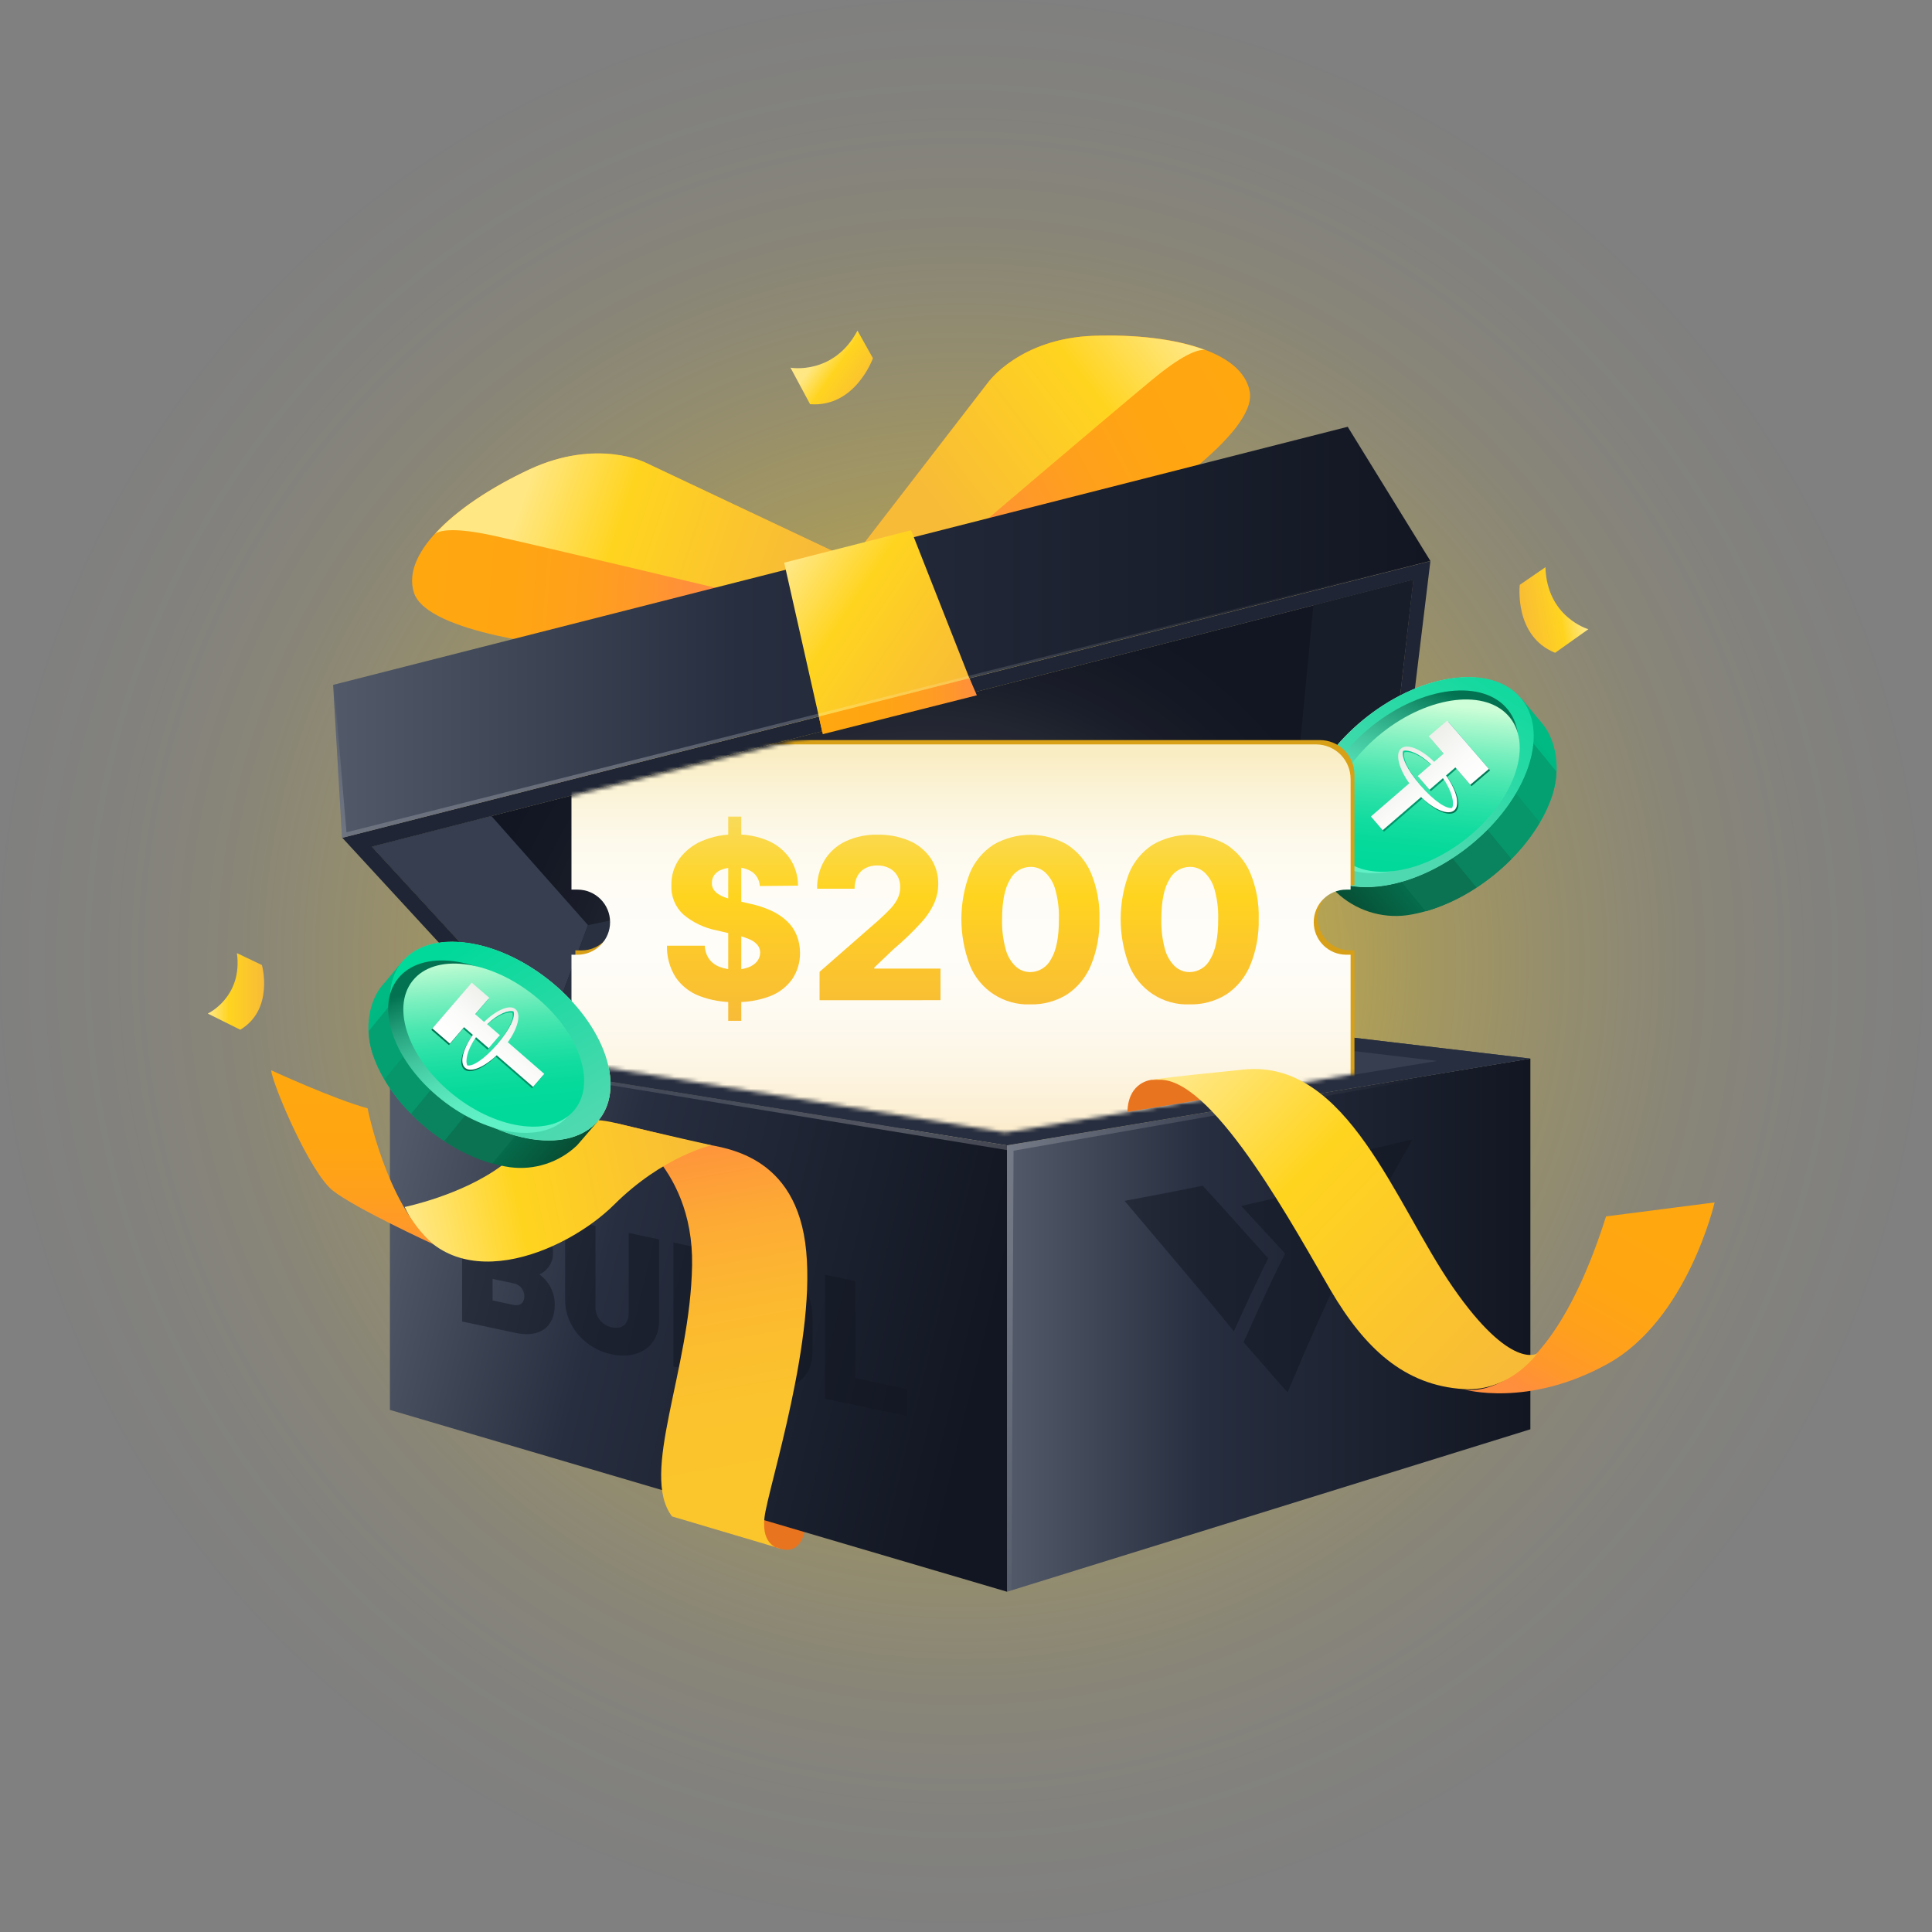 <svg width="480" height="480" viewBox="0 0 480 480" fill="none" xmlns="http://www.w3.org/2000/svg">
<rect x="0" y="0" width="480" height="480" fill="#808080" stroke="none"/>
<g clip-path="url(#clip0_11117_8952)">
<path d="M238.807 478.806C371.355 478.806 478.807 371.354 478.807 238.806C478.807 106.258 371.355 -1.194 238.807 -1.194C106.258 -1.194 -1.193 106.258 -1.193 238.806C-1.193 371.354 106.258 478.806 238.807 478.806Z" fill="url(#paint0_radial_11117_8952)"/>
<path d="M58.869 236.805L65.072 239.762C65.072 239.762 68.173 250.755 59.693 255.832L51.619 251.815C51.619 251.815 60.322 247.784 58.869 236.805Z" fill="url(#paint1_linear_11117_8952)"/>
<path d="M383.958 140.922L377.585 145.293C377.585 145.293 376.067 158.039 386.365 162.187L394.623 156.324C394.623 156.324 384.324 153.367 383.958 140.922Z" fill="url(#paint2_linear_11117_8952)"/>
<path d="M92.397 210.345L351.125 144.023L343.182 213.446L135.777 257.468L92.397 210.345Z" fill="#121622"/>
<path opacity="0.5" d="M229.766 372.378C293.677 372.378 345.488 320.568 345.488 256.656C345.488 192.745 293.677 140.935 229.766 140.935C165.854 140.935 114.044 192.745 114.044 256.656C114.044 320.568 165.854 372.378 229.766 372.378Z" fill="url(#paint3_radial_11117_8952)"/>
<path d="M85.044 208.145L134.366 261.694L345.945 217.096L355.38 139.403L85.044 208.145ZM343.249 213.445L135.779 257.468L92.398 210.357L351.127 144.036L343.249 213.445Z" fill="#1F2534"/>
<path d="M135.777 257.467L146.089 229.842L122.089 202.741L92.397 210.344L135.777 257.467Z" fill="#373E4F"/>
<path d="M146.09 229.844L322.231 193.124L343.183 213.446L135.778 257.469L146.09 229.844Z" fill="#293040"/>
<path d="M322.231 193.123L326.314 150.383L351.126 144.023L343.183 213.446L322.231 193.123Z" fill="#181D2A"/>
<path d="M199.836 380.675C199.836 380.675 198.933 386.289 193.869 384.785C191.275 384.134 188.837 382.973 186.697 381.369L188.006 375.572L199.849 379.288L199.836 380.675Z" fill="#E8741F"/>
<path d="M380.218 263.003L250.193 284.556V395.462L380.218 355.104V263.003Z" fill="url(#paint4_linear_11117_8952)"/>
<path d="M96.875 259.875L250.194 284.556V395.462L96.875 350.288V259.875Z" fill="url(#paint5_linear_11117_8952)"/>
<path d="M380.219 263.003L224.466 244.617L96.875 259.876L250.194 284.556L380.219 263.003Z" fill="#373E4F"/>
<path d="M224.466 244.617V280.5L96.875 259.876L224.466 244.617Z" fill="#181D2A"/>
<path d="M224.462 247.889L357.078 263.592L250.189 281.219L120.269 260.281L224.462 247.823M224.462 244.552L96.818 259.876L250.15 284.543L380.162 263.003L224.462 244.578V244.552Z" fill="#272E3F"/>
<path opacity="0.25" d="M96.875 259.875L250.194 284.556L380.219 263.003V263.408L251.816 285.89L251.306 395.122L250.194 395.462V285.733L96.875 260.647V259.875Z" fill="url(#paint6_radial_11117_8952)"/>
<path d="M213.039 82.138L216.874 88.995C216.874 88.995 212.529 101.283 201.262 100.419L196.394 91.35C196.394 91.35 207.098 93.3 213.039 82.138Z" fill="url(#paint7_linear_11117_8952)"/>
<path d="M214.269 135.517L245.558 94.949C245.558 94.949 253.344 84.075 271.73 83.42C290.117 82.766 308.712 86.836 310.505 97.383C312.298 107.931 282.919 126.422 282.919 126.422L214.308 139.076L214.269 135.517Z" fill="url(#paint8_linear_11117_8952)"/>
<path d="M271.693 83.434C253.372 84.088 245.521 94.963 245.521 94.963L214.231 135.53V137.702L238.742 134.575C238.742 134.575 275.475 103.246 286.572 94.086C294.804 87.307 298.193 86.771 299.397 86.967C292.016 84.153 281.796 83.08 271.693 83.434Z" fill="url(#paint9_linear_11117_8952)"/>
<path d="M207.584 137.27L160.474 115.023C160.474 115.023 148.408 108.781 131.501 116.659C114.593 124.537 99.57 136.838 102.829 147.215C106.087 157.593 141.316 160.734 141.316 160.734L209.299 140.502L207.584 137.27Z" fill="url(#paint10_linear_11117_8952)"/>
<path d="M131.525 116.619C148.433 108.767 160.498 114.983 160.498 114.983L207.609 137.23L208.617 139.193L184.944 147.738C184.944 147.738 137.27 136.353 122.993 133.173C112.406 130.818 109.096 131.865 108.088 132.637C113.453 126.67 122.195 120.977 131.525 116.619Z" fill="url(#paint11_linear_11117_8952)"/>
<path d="M355.379 139.363L84.977 208.145L82.766 170.155L334.833 106.033L355.379 139.363Z" fill="url(#paint12_linear_11117_8952)"/>
<path d="M364.856 173.545C349.637 175.717 333.449 189.013 328.764 203.211C327.319 207.076 327.086 211.29 328.096 215.29H326.5L330.936 220.446C331.237 220.812 331.996 221.663 331.996 221.663C334.309 223.863 337.083 225.519 340.116 226.511C343.15 227.502 346.367 227.804 349.532 227.395C364.751 225.209 380.939 211.927 385.637 197.715C387.901 190.897 386.487 183.935 383.373 179.996C383.373 179.996 382.064 178.4 381.881 178.23L377.955 173.453L378.78 175.665C375.259 173.571 370.522 172.733 364.856 173.545ZM360.93 185.178C369.266 183.988 373.925 189.327 371.399 197.113C368.873 204.899 359.962 212.162 351.626 213.353C343.29 214.544 338.631 209.205 341.157 201.432C343.682 193.658 352.659 186.382 360.995 185.178H360.93Z" fill="url(#paint13_linear_11117_8952)"/>
<path d="M371.985 191.461C371.773 190.1 371.184 188.827 370.284 187.784L378.136 181.241L386.694 191.71C386.614 193.761 386.248 195.792 385.608 197.743C384.826 200.023 383.808 202.216 382.572 204.286L371.985 191.461Z" fill="#04A071"/>
<path d="M367.6 203.774C369.26 201.801 370.55 199.545 371.408 197.113C372.006 195.437 372.225 193.649 372.049 191.879L372.245 191.722L382.596 204.298C380.63 207.601 378.261 210.647 375.543 213.366L367.6 203.774Z" fill="#06966A"/>
<path d="M366.855 220.525L358.912 210.881C362.245 209.102 365.197 206.688 367.601 203.775L375.545 213.419C372.903 216.083 369.991 218.465 366.855 220.525Z" fill="#09845E"/>
<path d="M353.585 212.962C355.436 212.481 357.224 211.782 358.911 210.881L366.855 220.526C362.963 223.108 358.706 225.092 354.227 226.415L346.938 217.568C349.329 216.304 351.561 214.757 353.585 212.962Z" fill="#0C7352"/>
<path d="M360.599 168.585C345.38 170.771 329.192 184.053 324.494 198.265C319.796 212.477 328.289 222.226 343.522 220.041C358.754 217.855 374.929 204.586 379.613 190.374C384.298 176.162 375.818 166.413 360.599 168.585ZM356.673 180.232C364.996 179.041 369.668 184.381 367.142 192.154C364.617 199.927 355.718 207.216 347.382 208.407C339.046 209.598 334.387 204.259 336.913 196.472C339.439 188.686 348.403 181.423 356.739 180.232H356.673Z" fill="url(#paint14_linear_11117_8952)"/>
<path d="M360.679 168.507C345.421 170.693 329.272 184.014 324.483 198.265C319.693 212.516 328.291 222.292 343.549 220.106C358.808 217.921 375.022 204.599 379.746 190.348C384.47 176.097 375.938 166.322 360.679 168.507ZM367.223 192.141C364.605 199.993 355.759 207.242 347.41 208.433C339.061 209.624 334.324 204.272 336.941 196.472C339.558 188.673 348.405 181.384 356.754 180.18C365.103 178.976 369.84 184.381 367.249 192.141H367.223Z" fill="url(#paint15_linear_11117_8952)"/>
<path d="M363.122 208.197C375.6 198.318 380.765 184.058 374.659 176.346C368.553 168.634 353.488 170.39 341.011 180.269C328.534 190.148 323.369 204.408 329.475 212.12C335.58 219.832 350.645 218.075 363.122 208.197Z" fill="url(#paint16_linear_11117_8952)"/>
<path d="M364.276 208.36C376.045 199.042 380.916 185.59 375.156 178.315C369.396 171.039 355.185 172.695 343.416 182.013C331.647 191.331 326.776 204.782 332.537 212.058C338.297 219.334 352.507 217.678 364.276 208.36Z" fill="url(#paint17_linear_11117_8952)"/>
<path d="M350.446 194.98L340.906 203.211L343.838 206.626L353.377 198.382C356.636 201.536 360.104 202.988 361.609 201.68C363.114 200.371 362.198 196.733 359.58 193.03L361.897 191.015L365.6 195.32L370.206 191.394L359.855 179.315L355.236 183.241L358.939 187.547L356.649 189.614C353.377 186.474 349.923 185.008 348.405 186.317C346.887 187.625 347.829 191.276 350.446 194.98ZM348.915 186.919C350.224 186.513 353.024 187.573 355.877 190.282L352.54 193.161L355.471 196.576L358.808 193.697C361.059 196.93 361.687 199.822 361.098 201.091C359.672 201.392 356.623 199.429 353.247 195.516C349.87 191.603 348.418 188.306 348.915 186.919Z" fill="url(#paint18_linear_11117_8952)"/>
<path d="M350.134 194.614L340.594 202.859L343.525 206.261L353.065 198.03C356.323 201.171 359.791 202.636 361.309 201.328C362.827 200.019 361.885 196.368 359.268 192.665L361.584 190.662L365.288 194.968L369.907 191.042L359.569 179.016L354.962 182.942L358.666 187.247L356.336 189.262C353.078 186.108 349.61 184.656 348.092 185.964C346.574 187.273 347.516 190.924 350.134 194.614ZM348.616 186.553C349.924 186.161 352.712 187.208 355.564 189.916L352.227 192.809L355.159 196.211L358.496 193.332C360.747 196.564 361.375 199.456 360.786 200.726C359.359 201.027 356.323 199.064 352.934 195.151C349.545 191.238 348.079 187.927 348.616 186.553Z" fill="url(#paint19_linear_11117_8952)"/>
<path d="M194.825 139.795L204.26 181.671L242.197 171.948L226.363 131.747L194.825 139.795Z" fill="url(#paint20_linear_11117_8952)"/>
<path d="M203.435 178.02L204.416 182.404L242.693 172.747L240.848 168.494L203.435 178.02Z" fill="url(#paint21_linear_11117_8952)"/>
<path opacity="0.25" d="M82.766 170.156L84.977 208.145L355.379 139.364L355.222 139.089L86.076 206.784L83.001 170.103L82.766 170.156Z" fill="url(#paint22_radial_11117_8952)"/>
<g opacity="0.5">
<path d="M298.819 294.58C291.046 296.15 287.16 296.909 279.399 298.348C288.337 308.988 297.93 320.124 306.553 330.776C310.008 323.173 311.696 319.522 315.073 312.612C308.582 305.428 305.297 301.62 298.819 294.58Z" fill="#121622"/>
<path d="M331.849 287.474V287.54C330.894 289.228 330.41 290.078 329.468 291.793L340.028 302.693C344.321 294.606 346.493 290.916 351.008 283.064C343.405 284.831 339.557 285.734 331.849 287.474Z" fill="#121622"/>
<path d="M308.358 299.605L319.285 311.448C318.539 312.914 318.173 313.646 317.427 315.151C314.064 322.126 312.389 325.804 308.947 333.472C312.389 337.398 314.116 339.348 317.532 343.313C318.487 344.373 318.958 344.91 319.914 345.93C323.237 338.079 324.873 334.153 328.145 326.929C332.149 318.07 334.138 313.934 338.195 306.122C334.073 301.79 331.953 299.579 327.726 295.129C320.005 296.922 316.132 297.864 308.358 299.605Z" fill="#121622"/>
</g>
<g opacity="0.5">
<path d="M128.226 331.183L114.812 328.33V297.525L127.585 300.234C133.984 301.542 137.399 305.913 137.399 311.239C137.435 312.37 137.132 313.485 136.531 314.443C135.93 315.401 135.057 316.158 134.023 316.618C135.209 317.48 136.174 318.612 136.836 319.92C137.498 321.229 137.839 322.676 137.831 324.142C137.831 330.031 133.722 332.36 128.226 331.183ZM127.101 306.934L122.389 305.926V310.951L127.101 311.946C129.181 312.391 129.836 311.226 129.836 310.022C129.843 309.26 129.568 308.522 129.063 307.951C128.557 307.381 127.858 307.018 127.101 306.934ZM127.493 318.829L122.389 317.743V323.095L127.493 324.182C129.574 324.627 130.267 323.344 130.267 322.049C130.272 321.267 129.994 320.511 129.484 319.919C128.974 319.327 128.266 318.94 127.493 318.829Z" fill="#121622"/>
<path d="M152.03 336.509C145.631 335.201 140.396 329.704 140.396 322.952V302.956L147.96 304.566V324.404C147.866 325.642 148.228 326.87 148.978 327.859C149.728 328.847 150.813 329.527 152.03 329.77C154.543 330.306 156.192 329.011 156.192 326.145V306.319L163.769 307.929V327.925C163.769 334.677 158.442 337.87 152.03 336.509Z" fill="#121622"/>
<path d="M167.315 339.492V308.7L174.892 310.31V341.128L167.315 339.492Z" fill="#121622"/>
<path d="M198.697 343.131C196.577 344.806 193.58 345.081 190.387 344.44L178.963 342.006V311.148L190.387 313.582C193.622 314.194 196.553 315.887 198.697 318.385C202.283 322.73 201.89 326.59 201.89 331.471C201.89 336.353 202.283 340.305 198.697 343.131ZM193.462 322.73C193.082 322.067 192.557 321.499 191.928 321.066C191.298 320.634 190.579 320.348 189.825 320.23L186.487 319.511V336.824L189.825 337.53C190.455 337.769 191.144 337.805 191.796 337.634C192.448 337.462 193.03 337.092 193.462 336.575C194.064 335.842 194.287 335.07 194.287 329.823C194.287 324.575 194.104 323.724 193.502 322.73H193.462Z" fill="#121622"/>
<path d="M204.963 347.503V316.685L212.54 318.294V342.36L225.482 345.108V351.887L204.963 347.503Z" fill="#121622"/>
</g>
<path d="M193.868 384.732C193.868 384.732 189.065 384.405 189.942 376.985C190.819 369.565 203.277 331.706 200.045 308.687C196.812 285.669 178.243 285.028 173.545 283.954C168.847 282.881 152.947 279.008 152.947 279.008C152.947 279.008 172.367 288.574 171.949 314.341C171.517 340.579 158.862 366.097 166.963 376.749L193.868 384.732Z" fill="url(#paint23_linear_11117_8952)"/>
<path d="M176.751 284.53C176.751 284.53 164.686 287.252 152.568 299.305C140.45 311.357 111.529 323.645 100.55 299.868C100.55 299.868 114.644 297.002 124.615 289.621C134.587 282.24 140.489 275.998 152.934 279.008C165.379 282.018 176.751 284.53 176.751 284.53Z" fill="url(#paint24_linear_11117_8952)"/>
<path d="M107.59 309.093C107.59 309.093 88.405 300.286 82.726 295.837C77.046 291.388 67.886 269.874 67.35 265.896C67.35 265.896 82.948 273.093 91.337 275.357C91.311 275.357 96.022 299.056 107.59 309.093Z" fill="url(#paint25_linear_11117_8952)"/>
<path d="M363.688 345.185C363.688 345.185 383.736 350.42 399.02 302.21L425.991 298.742C425.991 298.742 419.278 327.833 399.426 338.839C379.574 349.844 363.688 345.185 363.688 345.185Z" fill="url(#paint26_linear_11117_8952)"/>
<mask id="mask0_11117_8952" style="mask-type:luminance" maskUnits="userSpaceOnUse" x="111" y="181" width="244" height="101">
<path d="M128.567 261.694L249.746 281.363L354.659 263.723L337.411 181.672L203.709 182.405L111.438 205.279L128.567 261.694Z" fill="white"/>
</mask>
<g mask="url(#mask0_11117_8952)">
<path d="M335.436 219.949H336.509V192.468C336.509 190.19 335.605 188.005 333.996 186.393C332.386 184.781 330.202 183.874 327.924 183.87H151.535C150.406 183.87 149.289 184.093 148.247 184.525C147.204 184.957 146.257 185.591 145.46 186.389C144.663 187.188 144.031 188.136 143.6 189.179C143.169 190.222 142.948 191.339 142.95 192.468V219.949H144.455C146.6 219.949 148.657 220.801 150.174 222.318C151.69 223.834 152.542 225.891 152.542 228.036C152.542 230.181 151.69 232.238 150.174 233.755C148.657 235.272 146.6 236.124 144.455 236.124H142.95V315.557C142.948 316.686 143.169 317.803 143.6 318.846C144.031 319.889 144.663 320.837 145.46 321.636C146.257 322.434 147.204 323.068 148.247 323.5C149.289 323.932 150.406 324.155 151.535 324.155H327.924C330.202 324.151 332.386 323.244 333.996 321.632C335.605 320.02 336.509 317.835 336.509 315.557V236.124H335.436C333.291 236.124 331.234 235.272 329.717 233.755C328.201 232.238 327.349 230.181 327.349 228.036C327.349 225.891 328.201 223.834 329.717 222.318C331.234 220.801 333.291 219.949 335.436 219.949Z" fill="#D8A016"/>
<path d="M334.48 221.023H335.553V193.542C335.553 192.412 335.331 191.294 334.899 190.251C334.467 189.208 333.834 188.26 333.035 187.462C332.237 186.664 331.289 186.03 330.246 185.598C329.203 185.166 328.085 184.944 326.956 184.944H150.566C148.288 184.947 146.105 185.855 144.495 187.467C142.885 189.079 141.981 191.264 141.981 193.542V221.023H143.486C145.631 221.023 147.688 221.875 149.205 223.391C150.722 224.908 151.574 226.965 151.574 229.11C151.574 231.255 150.722 233.312 149.205 234.829C147.688 236.345 145.631 237.197 143.486 237.197H141.981V316.631C141.981 318.909 142.885 321.094 144.495 322.706C146.105 324.318 148.288 325.225 150.566 325.229H326.956C328.085 325.229 329.203 325.006 330.246 324.574C331.289 324.142 332.237 323.509 333.035 322.71C333.834 321.912 334.467 320.964 334.899 319.921C335.331 318.878 335.553 317.76 335.553 316.631V237.197H334.48C332.335 237.197 330.278 236.345 328.762 234.829C327.245 233.312 326.393 231.255 326.393 229.11C326.393 226.965 327.245 224.908 328.762 223.391C330.278 221.875 332.335 221.023 334.48 221.023Z" fill="url(#paint27_linear_11117_8952)"/>
</g>
<path d="M286.165 268.276C286.165 268.276 280.29 268.655 280.106 276.259L280.826 276.141L299.042 273.131L296.15 267.831L289.738 268.145H287.461L286.165 268.276Z" fill="#E8741F"/>
<path d="M286.166 268.277C286.755 268.277 288.077 268.277 288.705 268.277C302.275 269.101 322.127 306.135 330.581 320.543C339.035 334.951 348.902 344.229 363.702 345.119C375.179 345.813 381.918 336.26 381.918 336.26C381.918 336.26 375.375 340.604 360.98 319.836C346.585 299.069 334.808 263.225 309.119 265.712C287.776 267.845 286.166 268.277 286.166 268.277Z" fill="url(#paint28_linear_11117_8952)"/>
<path d="M188.775 220.132C188.741 219.473 188.567 218.829 188.264 218.242C187.962 217.656 187.538 217.14 187.022 216.729C185.72 215.841 184.159 215.413 182.586 215.512C181.509 215.484 180.435 215.652 179.419 216.01C178.673 216.254 178.014 216.708 177.521 217.318C177.095 217.884 176.865 218.573 176.867 219.281C176.826 219.842 176.954 220.403 177.233 220.891C177.531 221.379 177.933 221.795 178.411 222.108C179.003 222.491 179.641 222.798 180.309 223.024C181.124 223.315 181.959 223.547 182.808 223.718L186.289 224.516C188.124 224.894 189.911 225.478 191.615 226.256C193.058 226.909 194.384 227.793 195.541 228.874C196.573 229.847 197.385 231.029 197.923 232.341C198.487 233.738 198.772 235.232 198.76 236.738C198.799 239.068 198.118 241.353 196.81 243.282C195.428 245.2 193.512 246.67 191.301 247.508C188.529 248.547 185.584 249.045 182.625 248.974C179.596 249.039 176.584 248.519 173.752 247.443C171.365 246.532 169.312 244.916 167.864 242.81C166.388 240.462 165.637 237.731 165.704 234.959H175.1C175.133 236.122 175.496 237.252 176.147 238.217C176.805 239.123 177.715 239.815 178.764 240.206C179.974 240.673 181.263 240.9 182.559 240.874C183.708 240.907 184.854 240.725 185.936 240.337C186.774 240.045 187.519 239.534 188.095 238.858C188.589 238.236 188.861 237.467 188.867 236.673C188.865 235.955 188.61 235.26 188.147 234.71C187.563 234.068 186.831 233.578 186.014 233.284C184.832 232.804 183.61 232.428 182.363 232.158L178.123 231.164C175.065 230.582 172.205 229.231 169.813 227.238C168.804 226.316 168.01 225.182 167.49 223.917C166.97 222.652 166.735 221.288 166.804 219.923C166.748 217.558 167.459 215.24 168.832 213.314C170.282 211.364 172.23 209.84 174.472 208.904C177.075 207.807 179.879 207.267 182.703 207.321C185.516 207.253 188.311 207.793 190.895 208.904C193.078 209.864 194.95 211.414 196.3 213.379C197.59 215.361 198.272 217.676 198.263 220.04L188.775 220.132ZM180.924 253.62V202.884H184.169V253.62H180.924Z" fill="url(#paint29_linear_11117_8952)"/>
<path d="M203.619 248.504V241.451L218.42 228.495C219.532 227.488 220.474 226.572 221.259 225.734C221.975 224.981 222.575 224.125 223.039 223.195C223.451 222.324 223.662 221.372 223.654 220.408C223.682 219.399 223.428 218.402 222.921 217.529C222.437 216.728 221.733 216.083 220.893 215.671C219.977 215.222 218.968 214.998 217.949 215.016C216.922 214.998 215.906 215.232 214.991 215.697C214.151 216.145 213.463 216.833 213.015 217.673C212.528 218.642 212.29 219.717 212.321 220.801H203.017C202.952 218.29 203.601 215.812 204.888 213.655C206.143 211.63 207.963 210.015 210.123 209.01C212.581 207.873 215.267 207.313 217.975 207.374C220.728 207.309 223.464 207.835 225.997 208.918C228.11 209.835 229.924 211.327 231.231 213.224C232.492 215.121 233.145 217.358 233.102 219.636C233.094 221.213 232.778 222.773 232.173 224.229C231.334 226.078 230.203 227.779 228.823 229.267C226.696 231.595 224.418 233.781 222.005 235.811L217.216 240.378V240.639H233.665V248.491L203.619 248.504Z" fill="url(#paint30_linear_11117_8952)"/>
<path d="M256.016 249.537C252.795 249.673 249.611 248.802 246.907 247.046C244.203 245.289 242.113 242.734 240.928 239.735C238.162 232.397 238.162 224.303 240.928 216.965C242.134 214.056 244.191 211.579 246.83 209.859C249.615 208.251 252.774 207.405 255.99 207.405C259.206 207.405 262.365 208.251 265.15 209.859C267.802 211.58 269.873 214.061 271.092 216.978C272.566 220.569 273.266 224.431 273.146 228.311C273.249 232.23 272.54 236.129 271.065 239.761C269.862 242.721 267.802 245.255 265.15 247.037C262.417 248.749 259.24 249.618 256.016 249.537ZM256.016 241.515C257.086 241.494 258.129 241.18 259.034 240.608C259.938 240.036 260.668 239.227 261.146 238.27C262.455 236.106 263.1 232.786 263.083 228.311C263.149 225.859 262.849 223.411 262.193 221.048C261.774 219.427 260.918 217.951 259.72 216.782C258.709 215.858 257.385 215.352 256.016 215.369C254.958 215.384 253.925 215.688 253.027 216.248C252.13 216.809 251.403 217.604 250.926 218.549C249.626 220.669 248.971 223.923 248.963 228.311C248.89 230.804 249.181 233.295 249.826 235.705C250.231 237.365 251.092 238.879 252.313 240.075C253.318 241.01 254.643 241.525 256.016 241.515Z" fill="url(#paint31_linear_11117_8952)"/>
<path d="M295.587 249.537C292.366 249.673 289.182 248.802 286.478 247.046C283.774 245.289 281.684 242.734 280.499 239.735C277.733 232.397 277.733 224.303 280.499 216.965C281.705 214.056 283.762 211.579 286.401 209.859C289.186 208.251 292.345 207.405 295.561 207.405C298.777 207.405 301.937 208.251 304.722 209.859C307.373 211.58 309.444 214.061 310.663 216.978C312.137 220.569 312.837 224.431 312.717 228.311C312.82 232.23 312.111 236.129 310.637 239.761C309.433 242.721 307.373 245.255 304.722 247.037C301.988 248.749 298.811 249.618 295.587 249.537ZM295.587 241.515C296.657 241.494 297.701 241.18 298.605 240.608C299.509 240.036 300.24 239.227 300.717 238.27C302.026 236.106 302.671 232.786 302.654 228.311C302.72 225.859 302.421 223.411 301.764 221.048C301.345 219.427 300.49 217.951 299.291 216.782C298.281 215.858 296.957 215.352 295.587 215.369C294.53 215.384 293.496 215.688 292.599 216.248C291.701 216.809 290.974 217.604 290.497 218.549C289.197 220.669 288.543 223.923 288.534 228.311C288.461 230.804 288.752 233.295 289.398 235.705C289.808 237.363 290.668 238.876 291.884 240.075C292.889 241.01 294.214 241.525 295.587 241.515Z" fill="url(#paint32_linear_11117_8952)"/>
<path d="M99.111 241.032L99.896 238.951L96.127 243.466L94.714 245.128C91.769 248.857 90.435 255.453 92.581 261.917C97.043 275.37 112.341 287.946 126.749 290C129.744 290.39 132.788 290.105 135.658 289.168C138.529 288.23 141.154 286.664 143.342 284.583L144.363 283.418L148.551 278.55H147.033C148.004 274.764 147.789 270.772 146.418 267.112C141.955 253.66 126.657 241.084 112.249 239.029C106.884 238.231 102.396 239.029 99.111 241.032ZM134.614 265.398C137.061 272.766 132.651 277.817 124.76 276.692C116.869 275.566 108.494 268.67 106.047 261.315C103.599 253.961 108.009 248.896 115.901 250.022C123.792 251.147 132.154 258.031 134.614 265.398Z" fill="url(#paint33_linear_11117_8952)"/>
<path d="M105.499 255.963C105.697 254.675 106.255 253.468 107.108 252.482L99.649 246.358L91.588 256.186C91.656 258.136 92.005 260.066 92.622 261.917C93.367 264.085 94.336 266.168 95.514 268.133L105.499 255.963Z" fill="#04A071"/>
<path d="M109.646 267.623C108.08 265.752 106.861 263.616 106.047 261.315C105.49 259.743 105.28 258.069 105.432 256.408L105.249 256.264L95.513 268.133C97.373 271.261 99.615 274.144 102.187 276.718L109.646 267.623Z" fill="#06966A"/>
<path d="M110.35 283.47L117.875 274.309C114.72 272.624 111.924 270.339 109.644 267.583L102.119 276.743C104.617 279.27 107.376 281.525 110.35 283.47Z" fill="#09845E"/>
<path d="M122.912 276.312C121.162 275.858 119.47 275.199 117.874 274.349L110.35 283.509C114.034 285.957 118.066 287.836 122.31 289.084L129.207 280.709C126.939 279.502 124.825 278.026 122.912 276.312Z" fill="#0C7352"/>
<path d="M98.275 254.929C102.738 268.381 118.035 280.957 132.443 283.025C146.851 285.093 154.913 275.854 150.45 262.401C145.988 248.948 130.677 236.373 116.269 234.305C101.861 232.237 93.813 241.476 98.275 254.929ZM138.699 260.713C141.146 268.081 136.723 273.132 128.845 272.006C120.967 270.881 112.578 263.985 110.131 256.617C107.684 249.249 112.094 244.198 119.985 245.337C127.876 246.475 136.199 253.345 138.699 260.713Z" fill="url(#paint34_linear_11117_8952)"/>
<path d="M150.472 262.401C145.997 248.922 130.647 236.307 116.2 234.239C101.752 232.171 93.678 241.424 98.153 254.915C102.629 268.407 117.979 281.009 132.413 283.077C146.848 285.145 154.935 275.893 150.472 262.401ZM128.736 272.058C120.884 270.92 112.431 264.023 109.984 256.63C107.536 249.236 111.946 244.185 119.864 245.31C127.781 246.436 136.169 253.345 138.616 260.739C141.063 268.133 136.653 273.158 128.736 272.058Z" fill="url(#paint35_linear_11117_8952)"/>
<path d="M141.419 276.95C147.19 269.689 142.345 256.233 130.597 246.894C118.849 237.556 104.646 235.872 98.875 243.133C93.103 250.394 97.949 263.85 109.697 273.188C121.445 282.527 135.647 284.211 141.419 276.95Z" fill="url(#paint36_linear_11117_8952)"/>
<path d="M142.836 275.626C148.287 268.741 143.675 256.01 132.535 247.19C121.395 238.37 107.945 236.801 102.495 243.686C97.044 250.57 101.656 263.301 112.796 272.121C123.936 280.942 137.386 282.51 142.836 275.626Z" fill="url(#paint37_linear_11117_8952)"/>
<path d="M127.809 251.12C126.382 249.89 123.111 251.264 120.023 254.248L117.824 252.337L121.318 248.267L116.96 244.499L107.172 255.87L111.543 259.652L115.05 255.57L117.248 257.467C114.762 260.974 113.885 264.429 115.312 265.672C116.738 266.915 120.023 265.515 123.163 262.544L132.193 270.396L134.967 267.164L125.938 259.312C128.372 255.792 129.248 252.337 127.809 251.12ZM123.216 259.823C120.036 263.526 117.157 265.384 115.796 265.057C115.246 263.866 115.796 261.131 117.968 258.056L121.122 260.791L123.896 257.559L120.742 254.837C123.451 252.219 126.068 251.277 127.285 251.644C127.809 252.952 126.396 256.093 123.216 259.796V259.823Z" fill="url(#paint38_linear_11117_8952)"/>
<path d="M128.108 250.754C126.669 249.446 123.397 250.898 120.257 253.882L118.058 251.972L121.565 247.902L117.194 244.133L107.419 255.505L111.777 259.287L115.284 255.204L117.482 257.101C115.009 260.608 114.119 264.063 115.559 265.306C116.998 266.55 120.27 265.149 123.41 262.179L132.44 270.031L135.214 266.798L126.185 258.946C128.658 255.452 129.535 251.998 128.108 250.754ZM123.515 259.457C120.322 263.16 117.443 265.019 116.095 264.691C115.532 263.501 116.095 260.766 118.267 257.69L121.421 260.425L124.196 257.193L121.042 254.471C123.738 251.854 126.355 250.898 127.585 251.278C128.095 252.613 126.695 255.753 123.515 259.457Z" fill="url(#paint39_linear_11117_8952)"/>
</g>
<defs>
<radialGradient id="paint0_radial_11117_8952" cx="0" cy="0" r="1" gradientUnits="userSpaceOnUse" gradientTransform="translate(238.807 238.806) scale(240)">
<stop stop-color="#FFD30F"/>
<stop offset="0.11" stop-color="#FFD30F" stop-opacity="0.8"/>
<stop offset="0.24" stop-color="#FFD30F" stop-opacity="0.59"/>
<stop offset="0.37" stop-color="#FFD30F" stop-opacity="0.41"/>
<stop offset="0.5" stop-color="#FFD30F" stop-opacity="0.26"/>
<stop offset="0.63" stop-color="#FFD30F" stop-opacity="0.15"/>
<stop offset="0.75" stop-color="#FFD30F" stop-opacity="0.07"/>
<stop offset="0.88" stop-color="#FFD30F" stop-opacity="0.02"/>
<stop offset="1" stop-color="#FFD30F" stop-opacity="0"/>
</radialGradient>
<linearGradient id="paint1_linear_11117_8952" x1="51.672" y1="246.318" x2="65.687" y2="246.318" gradientUnits="userSpaceOnUse">
<stop offset="0.03" stop-color="#FFE783"/>
<stop offset="0.37" stop-color="#FFD41F"/>
<stop offset="1" stop-color="#F8BB37"/>
</linearGradient>
<linearGradient id="paint2_linear_11117_8952" x1="394.358" y1="157.383" x2="378.773" y2="159.902" gradientUnits="userSpaceOnUse">
<stop offset="0.03" stop-color="#FFE783"/>
<stop offset="0.37" stop-color="#FFD41F"/>
<stop offset="1" stop-color="#F8BB37"/>
</linearGradient>
<radialGradient id="paint3_radial_11117_8952" cx="0" cy="0" r="1" gradientUnits="userSpaceOnUse" gradientTransform="translate(229.766 256.656) scale(115.722 115.722)">
<stop stop-color="white"/>
<stop offset="0.07" stop-color="white" stop-opacity="0.88"/>
<stop offset="0.21" stop-color="white" stop-opacity="0.65"/>
<stop offset="0.36" stop-color="white" stop-opacity="0.45"/>
<stop offset="0.5" stop-color="white" stop-opacity="0.29"/>
<stop offset="0.64" stop-color="white" stop-opacity="0.16"/>
<stop offset="0.77" stop-color="white" stop-opacity="0.07"/>
<stop offset="0.89" stop-color="white" stop-opacity="0.02"/>
<stop offset="1" stop-color="white" stop-opacity="0"/>
</radialGradient>
<linearGradient id="paint4_linear_11117_8952" x1="251.057" y1="329.233" x2="380.088" y2="329.233" gradientUnits="userSpaceOnUse">
<stop stop-color="#525968"/>
<stop offset="0.37" stop-color="#272E3F"/>
<stop offset="1" stop-color="#121622"/>
</linearGradient>
<linearGradient id="paint5_linear_11117_8952" x1="94.637" y1="302.615" x2="244.854" y2="338.72" gradientUnits="userSpaceOnUse">
<stop stop-color="#525968"/>
<stop offset="0.37" stop-color="#272E3F"/>
<stop offset="1" stop-color="#121622"/>
</linearGradient>
<radialGradient id="paint6_radial_11117_8952" cx="0" cy="0" r="1" gradientUnits="userSpaceOnUse" gradientTransform="translate(222.935 281.258) scale(130.483 130.483)">
<stop stop-color="white"/>
<stop offset="1" stop-color="white" stop-opacity="0"/>
</radialGradient>
<linearGradient id="paint7_linear_11117_8952" x1="200.894" y1="91.153" x2="214.007" y2="100.428" gradientUnits="userSpaceOnUse">
<stop offset="0.03" stop-color="#FFE783"/>
<stop offset="0.37" stop-color="#FFD41F"/>
<stop offset="1" stop-color="#F8BB37"/>
</linearGradient>
<linearGradient id="paint8_linear_11117_8952" x1="304.695" y1="88.132" x2="237.196" y2="123.726" gradientUnits="userSpaceOnUse">
<stop offset="0.01" stop-color="#FFA70F"/>
<stop offset="0.34" stop-color="#FFA512"/>
<stop offset="0.6" stop-color="#FFA01C"/>
<stop offset="0.84" stop-color="#FF972C"/>
<stop offset="1" stop-color="#FF8E3D"/>
</linearGradient>
<linearGradient id="paint9_linear_11117_8952" x1="291.584" y1="76.668" x2="230.537" y2="123.177" gradientUnits="userSpaceOnUse">
<stop offset="0.03" stop-color="#FFE783"/>
<stop offset="0.37" stop-color="#FFD41F"/>
<stop offset="1" stop-color="#F8BB37"/>
</linearGradient>
<linearGradient id="paint10_linear_11117_8952" x1="105.197" y1="133.475" x2="173.181" y2="138.879" gradientUnits="userSpaceOnUse">
<stop offset="0.01" stop-color="#FFA70F"/>
<stop offset="0.34" stop-color="#FFA512"/>
<stop offset="0.6" stop-color="#FFA01C"/>
<stop offset="0.84" stop-color="#FF972C"/>
<stop offset="1" stop-color="#FF8E3D"/>
</linearGradient>
<linearGradient id="paint11_linear_11117_8952" x1="128.084" y1="121.671" x2="198.292" y2="145.226" gradientUnits="userSpaceOnUse">
<stop offset="0.03" stop-color="#FFE783"/>
<stop offset="0.37" stop-color="#FFD41F"/>
<stop offset="1" stop-color="#F8BB37"/>
</linearGradient>
<linearGradient id="paint12_linear_11117_8952" x1="82.766" y1="157.095" x2="355.379" y2="157.095" gradientUnits="userSpaceOnUse">
<stop stop-color="#525968"/>
<stop offset="0.37" stop-color="#272E3F"/>
<stop offset="1" stop-color="#121622"/>
</linearGradient>
<linearGradient id="paint13_linear_11117_8952" x1="330.545" y1="221.597" x2="379.159" y2="180.019" gradientUnits="userSpaceOnUse">
<stop stop-color="#074C33"/>
<stop offset="0.23" stop-color="#056C4B"/>
<stop offset="0.57" stop-color="#029669"/>
<stop offset="0.84" stop-color="#01B07C"/>
<stop offset="1" stop-color="#00BA83"/>
</linearGradient>
<linearGradient id="paint14_linear_11117_8952" x1="380.4" y1="193.839" x2="320.701" y2="199.212" gradientUnits="userSpaceOnUse">
<stop stop-color="#FEF367"/>
<stop offset="0.53" stop-color="#F5FFFF"/>
<stop offset="0.59" stop-color="#F5FFFA"/>
<stop offset="0.67" stop-color="#F6FDEA"/>
<stop offset="0.76" stop-color="#F8FBD0"/>
<stop offset="0.86" stop-color="#FAF8AC"/>
<stop offset="0.96" stop-color="#FDF57E"/>
<stop offset="1" stop-color="#FEF369"/>
</linearGradient>
<linearGradient id="paint15_linear_11117_8952" x1="370.289" y1="154.604" x2="340.294" y2="203.03" gradientUnits="userSpaceOnUse">
<stop stop-color="#01D99A"/>
<stop offset="1" stop-color="#4FD9B0"/>
</linearGradient>
<linearGradient id="paint16_linear_11117_8952" x1="360.213" y1="172.073" x2="346.067" y2="208.426" gradientUnits="userSpaceOnUse">
<stop stop-color="#027251"/>
<stop offset="0.04" stop-color="#097B59"/>
<stop offset="0.25" stop-color="#28A580"/>
<stop offset="0.46" stop-color="#41C69E"/>
<stop offset="0.66" stop-color="#53DEB4"/>
<stop offset="0.84" stop-color="#5DECC1"/>
<stop offset="1" stop-color="#61F1C6"/>
</linearGradient>
<linearGradient id="paint17_linear_11117_8952" x1="353.639" y1="174.716" x2="349.779" y2="214.874" gradientUnits="userSpaceOnUse">
<stop stop-color="#CDFED7"/>
<stop offset="0.1" stop-color="#ABF8CD"/>
<stop offset="0.27" stop-color="#78EFBE"/>
<stop offset="0.43" stop-color="#4DE7B1"/>
<stop offset="0.59" stop-color="#2CE1A7"/>
<stop offset="0.74" stop-color="#14DCA0"/>
<stop offset="0.88" stop-color="#06DA9B"/>
<stop offset="1" stop-color="#01D99A"/>
</linearGradient>
<linearGradient id="paint18_linear_11117_8952" x1="357.028" y1="203.939" x2="343.861" y2="188.543" gradientUnits="userSpaceOnUse">
<stop stop-color="#027251"/>
<stop offset="1" stop-color="#00DB9B"/>
</linearGradient>
<linearGradient id="paint19_linear_11117_8952" x1="356.724" y1="203.582" x2="343.548" y2="188.176" gradientUnits="userSpaceOnUse">
<stop stop-color="white"/>
<stop offset="0.36" stop-color="#FBFBFA"/>
<stop offset="0.82" stop-color="#EEEEEA"/>
<stop offset="1" stop-color="#E7E7E2"/>
</linearGradient>
<linearGradient id="paint20_linear_11117_8952" x1="193.098" y1="141.758" x2="238.442" y2="172.275" gradientUnits="userSpaceOnUse">
<stop offset="0.03" stop-color="#FFE783"/>
<stop offset="0.37" stop-color="#FFD41F"/>
<stop offset="1" stop-color="#F8BB37"/>
</linearGradient>
<linearGradient id="paint21_linear_11117_8952" x1="203.435" y1="175.456" x2="242.693" y2="175.456" gradientUnits="userSpaceOnUse">
<stop offset="0.01" stop-color="#FFA70F"/>
<stop offset="0.34" stop-color="#FFA512"/>
<stop offset="0.6" stop-color="#FFA01C"/>
<stop offset="0.84" stop-color="#FF972C"/>
<stop offset="1" stop-color="#FF8E3D"/>
</linearGradient>
<radialGradient id="paint22_radial_11117_8952" cx="0" cy="0" r="1" gradientUnits="userSpaceOnUse" gradientTransform="translate(153.594 191.346) rotate(-14.06) scale(202.13 40.426)">
<stop stop-color="white"/>
<stop offset="1" stop-color="white" stop-opacity="0"/>
</radialGradient>
<linearGradient id="paint23_linear_11117_8952" x1="189.327" y1="378.934" x2="171.634" y2="280.002" gradientUnits="userSpaceOnUse">
<stop offset="0.01" stop-color="#FBC62C"/>
<stop offset="0.31" stop-color="#FBC32D"/>
<stop offset="0.55" stop-color="#FCB930"/>
<stop offset="0.77" stop-color="#FDA935"/>
<stop offset="0.98" stop-color="#FF913C"/>
<stop offset="1" stop-color="#FF8E3D"/>
</linearGradient>
<linearGradient id="paint24_linear_11117_8952" x1="100.484" y1="302.851" x2="175.953" y2="287.318" gradientUnits="userSpaceOnUse">
<stop offset="0.03" stop-color="#FFE783"/>
<stop offset="0.37" stop-color="#FFD41F"/>
<stop offset="1" stop-color="#F8BB37"/>
</linearGradient>
<linearGradient id="paint25_linear_11117_8952" x1="87.45" y1="270.41" x2="87.45" y2="313.438" gradientUnits="userSpaceOnUse">
<stop offset="0.01" stop-color="#FFA70F"/>
<stop offset="0.34" stop-color="#FFA512"/>
<stop offset="0.6" stop-color="#FFA01C"/>
<stop offset="0.84" stop-color="#FF972C"/>
<stop offset="1" stop-color="#FF8E3D"/>
</linearGradient>
<linearGradient id="paint26_linear_11117_8952" x1="404.659" y1="303.38" x2="379.771" y2="346.5" gradientUnits="userSpaceOnUse">
<stop offset="0.01" stop-color="#FFA70F"/>
<stop offset="0.34" stop-color="#FFA512"/>
<stop offset="0.6" stop-color="#FFA01C"/>
<stop offset="0.84" stop-color="#FF972C"/>
<stop offset="1" stop-color="#FF8E3D"/>
</linearGradient>
<linearGradient id="paint27_linear_11117_8952" x1="238.767" y1="187.496" x2="238.767" y2="284.779" gradientUnits="userSpaceOnUse">
<stop stop-color="#F9EDC3"/>
<stop offset="0.11" stop-color="#FBF4DA"/>
<stop offset="0.22" stop-color="#FDF9EB"/>
<stop offset="0.34" stop-color="#FEFCF5"/>
<stop offset="0.5" stop-color="#FEFDF8"/>
<stop offset="0.63" stop-color="#FEFBF3"/>
<stop offset="0.79" stop-color="#FDF6E5"/>
<stop offset="0.95" stop-color="#FCEDCE"/>
<stop offset="1" stop-color="#FCEAC6"/>
</linearGradient>
<linearGradient id="paint28_linear_11117_8952" x1="293.39" y1="263.212" x2="373.556" y2="340.853" gradientUnits="userSpaceOnUse">
<stop offset="0.03" stop-color="#FFE783"/>
<stop offset="0.37" stop-color="#FFD41F"/>
<stop offset="1" stop-color="#F8BB37"/>
</linearGradient>
<linearGradient id="paint29_linear_11117_8952" x1="239.21" y1="202.884" x2="239.21" y2="253.62" gradientUnits="userSpaceOnUse">
<stop stop-color="#F9DA5A"/>
<stop offset="0.39" stop-color="#FFD41F"/>
<stop offset="0.58" stop-color="#FDCB28"/>
<stop offset="1" stop-color="#F8BB37"/>
</linearGradient>
<linearGradient id="paint30_linear_11117_8952" x1="239.214" y1="202.886" x2="239.214" y2="253.621" gradientUnits="userSpaceOnUse">
<stop stop-color="#F9DA5A"/>
<stop offset="0.39" stop-color="#FFD41F"/>
<stop offset="0.58" stop-color="#FDCB28"/>
<stop offset="1" stop-color="#F8BB37"/>
</linearGradient>
<linearGradient id="paint31_linear_11117_8952" x1="239.213" y1="202.884" x2="239.213" y2="253.62" gradientUnits="userSpaceOnUse">
<stop stop-color="#F9DA5A"/>
<stop offset="0.39" stop-color="#FFD41F"/>
<stop offset="0.58" stop-color="#FDCB28"/>
<stop offset="1" stop-color="#F8BB37"/>
</linearGradient>
<linearGradient id="paint32_linear_11117_8952" x1="239.212" y1="202.884" x2="239.212" y2="253.62" gradientUnits="userSpaceOnUse">
<stop stop-color="#F9DA5A"/>
<stop offset="0.39" stop-color="#FFD41F"/>
<stop offset="0.58" stop-color="#FDCB28"/>
<stop offset="1" stop-color="#F8BB37"/>
</linearGradient>
<linearGradient id="paint33_linear_11117_8952" x1="145.157" y1="283.163" x2="99.139" y2="243.805" gradientUnits="userSpaceOnUse">
<stop stop-color="#074C33"/>
<stop offset="0.23" stop-color="#056C4B"/>
<stop offset="0.57" stop-color="#029669"/>
<stop offset="0.84" stop-color="#01B07C"/>
<stop offset="1" stop-color="#00BA83"/>
</linearGradient>
<linearGradient id="paint34_linear_11117_8952" x1="99.233" y1="258.091" x2="155.753" y2="263.178" gradientUnits="userSpaceOnUse">
<stop stop-color="#FEF367"/>
<stop offset="0.53" stop-color="#F5FFFF"/>
<stop offset="0.59" stop-color="#F5FFFA"/>
<stop offset="0.67" stop-color="#F6FDEA"/>
<stop offset="0.76" stop-color="#F8FBD0"/>
<stop offset="0.86" stop-color="#FAF8AC"/>
<stop offset="0.96" stop-color="#FDF57E"/>
<stop offset="1" stop-color="#FEF369"/>
</linearGradient>
<linearGradient id="paint35_linear_11117_8952" x1="110.925" y1="237.035" x2="139.489" y2="282.696" gradientUnits="userSpaceOnUse">
<stop stop-color="#01D99A"/>
<stop offset="1" stop-color="#4FD9B0"/>
</linearGradient>
<linearGradient id="paint36_linear_11117_8952" x1="113.104" y1="241.878" x2="126.398" y2="276.181" gradientUnits="userSpaceOnUse">
<stop stop-color="#027251"/>
<stop offset="0.04" stop-color="#097B59"/>
<stop offset="0.25" stop-color="#28A580"/>
<stop offset="0.46" stop-color="#41C69E"/>
<stop offset="0.66" stop-color="#53DEB4"/>
<stop offset="0.84" stop-color="#5DECC1"/>
<stop offset="1" stop-color="#61F1C6"/>
</linearGradient>
<linearGradient id="paint37_linear_11117_8952" x1="120.492" y1="237.166" x2="124.177" y2="275.251" gradientUnits="userSpaceOnUse">
<stop stop-color="#CDFED7"/>
<stop offset="0.1" stop-color="#ABF8CD"/>
<stop offset="0.27" stop-color="#78EFBE"/>
<stop offset="0.43" stop-color="#4DE7B1"/>
<stop offset="0.59" stop-color="#2CE1A7"/>
<stop offset="0.74" stop-color="#14DCA0"/>
<stop offset="0.88" stop-color="#06DA9B"/>
<stop offset="1" stop-color="#01D99A"/>
</linearGradient>
<linearGradient id="paint38_linear_11117_8952" x1="120.091" y1="266.442" x2="132.552" y2="251.872" gradientUnits="userSpaceOnUse">
<stop stop-color="#027251"/>
<stop offset="1" stop-color="#00DB9B"/>
</linearGradient>
<linearGradient id="paint39_linear_11117_8952" x1="120.378" y1="266.105" x2="132.848" y2="251.524" gradientUnits="userSpaceOnUse">
<stop stop-color="white"/>
<stop offset="0.36" stop-color="#FBFBFA"/>
<stop offset="0.82" stop-color="#EEEEEA"/>
<stop offset="1" stop-color="#E7E7E2"/>
</linearGradient>
<clipPath id="clip0_11117_8952">
<rect width="480" height="480" fill="white"/>
</clipPath>
</defs>
</svg>
